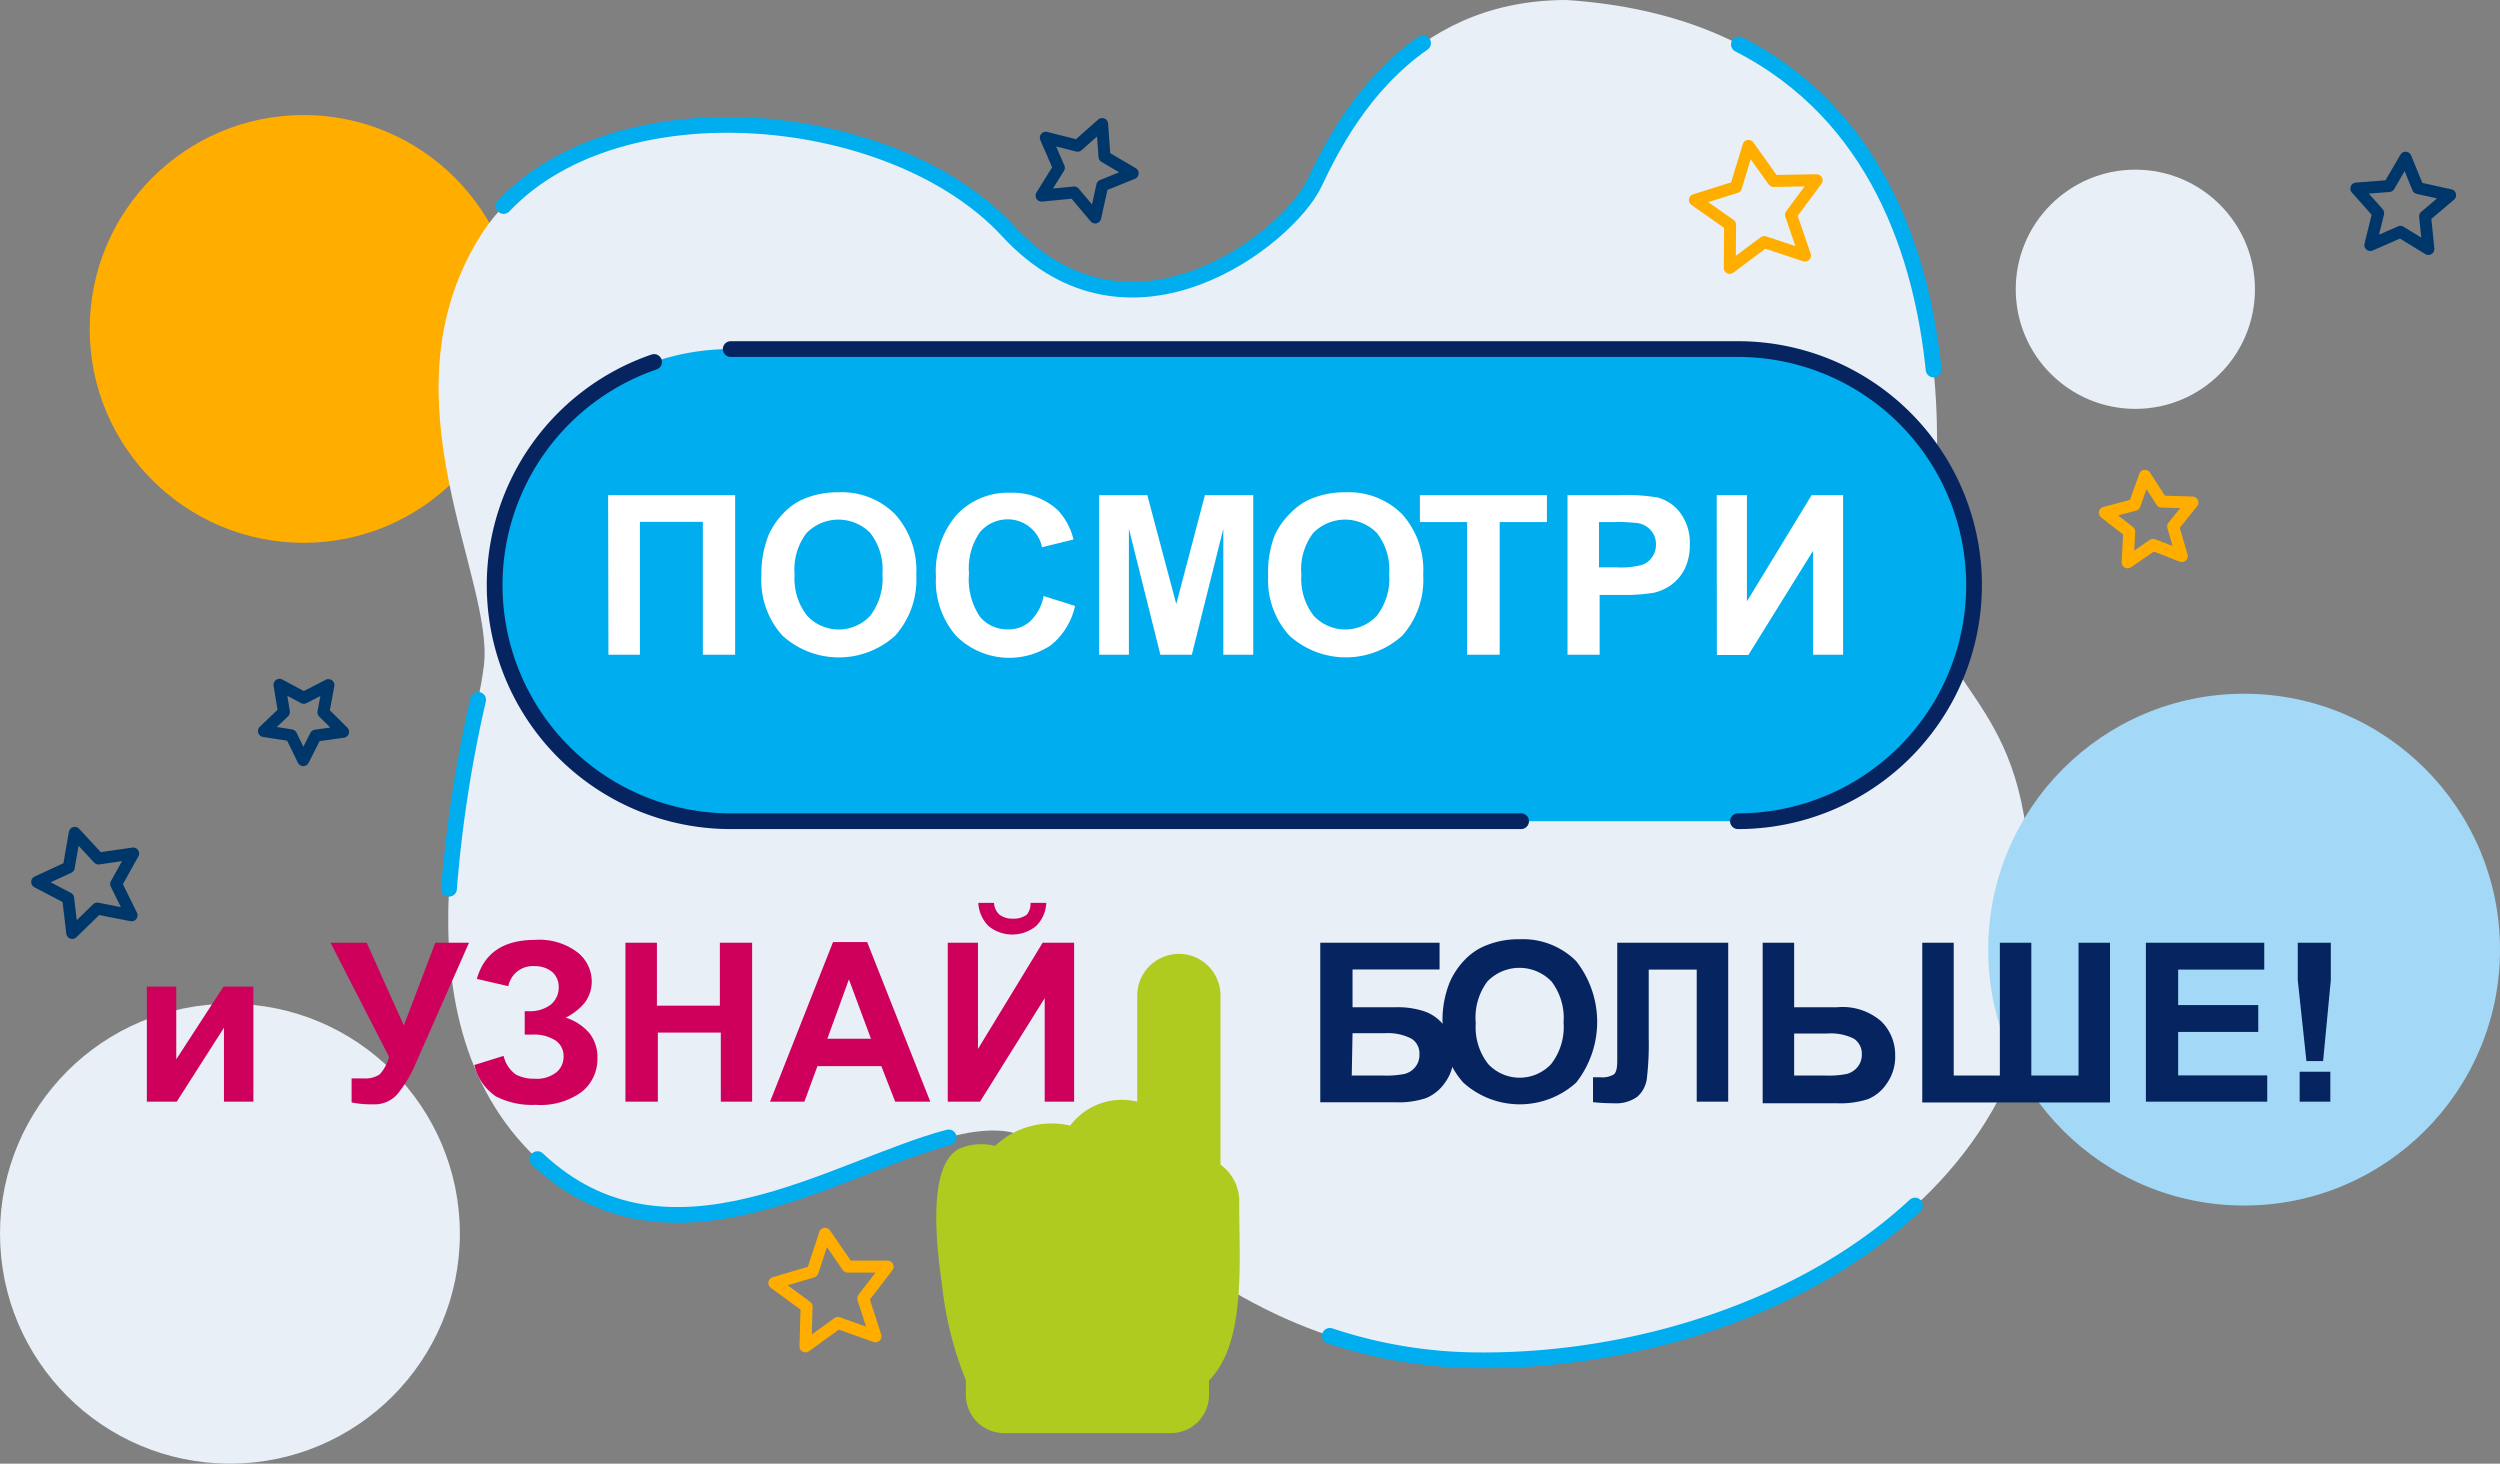 <svg xmlns="http://www.w3.org/2000/svg" width="158.85" height="93" viewBox="0 0 158.85 93"><rect x="0" y="0" width="158.85" height="93" fill="#808080" stroke="none"/><circle cx="19.29" cy="20.9" r="13.59" fill="#ffae00"/><path d="M122.64,34.3S128.25,1.92,99.54,0c-10.26,0-14.38,8.17-16,11.65S71.79,23.1,64,14.67,36.56,5,30.39,15.2s1,21.53.36,27.06-6.42,22.13,3.4,31.39S56.92,71,63.89,71.88c4.76.57,12.74,14.31,29.79,14.55,18.82.27,39.95-11.88,35.16-32.81C127.84,43,121.39,43.52,122.64,34.3Z" fill="#e8eff7"/><path d="M90.42,2.74c-3.87,2.7-5.87,6.73-6.91,8.91-1.65,3.48-11.72,11.45-19.49,3C56.83,6.88,39.45,5.2,32,13.09" fill="none" stroke="#00adee" stroke-linecap="round" stroke-linejoin="round"/><path d="M122.86,23.48c-.74-7.2-3.56-16.15-12.37-20.66" fill="none" stroke="#00adee" stroke-linecap="round" stroke-linejoin="round"/><path d="M84.5,84.88a30.17,30.17,0,0,0,9.18,1.55c10.15.14,21-3.32,28-9.83" fill="none" stroke="#00adee" stroke-linecap="round" stroke-linejoin="round"/><path d="M34.15,73.65c8.31,7.83,18.86.53,26.13-1.38" fill="none" stroke="#00adee" stroke-linecap="round" stroke-linejoin="round"/><path d="M30.38,44.47a82.45,82.45,0,0,0-1.85,12" fill="none" stroke="#00adee" stroke-linecap="round" stroke-linejoin="round"/><circle cx="142.59" cy="60.34" r="16.26" fill="#a3d9f6"/><circle cx="135.68" cy="18.38" r="7.6" fill="#e8eff7"/><circle cx="14.61" cy="78.39" r="14.61" fill="#e8eff7"/><g style="isolation:isolate"><g style="isolation:isolate"><path d="M83.89,59.9h7.58v1.7H85.94V64h2.74a5.36,5.36,0,0,1,1.88.28,2.7,2.7,0,0,1,1.28,1A3,3,0,0,1,92.37,67a2.91,2.91,0,0,1-.54,1.77,2.76,2.76,0,0,1-1.21,1,5.49,5.49,0,0,1-1.94.27H83.89Zm2,8.44h2a5.89,5.89,0,0,0,1.34-.1,1.26,1.26,0,0,0,.68-.42,1.2,1.2,0,0,0,.28-.82,1.1,1.1,0,0,0-.5-1A3.24,3.24,0,0,0,88,65.65H85.94Z" fill="#052460"/></g><g style="isolation:isolate"><path d="M91.66,65a6.44,6.44,0,0,1,.46-2.6A4.87,4.87,0,0,1,93.06,61a3.82,3.82,0,0,1,1.32-.91,5.5,5.5,0,0,1,2.18-.41,4.79,4.79,0,0,1,3.59,1.39,6.25,6.25,0,0,1,0,7.72,5.35,5.35,0,0,1-7.17,0A5.22,5.22,0,0,1,91.66,65ZM93.77,65a3.79,3.79,0,0,0,.79,2.61,2.74,2.74,0,0,0,4,0,3.85,3.85,0,0,0,.79-2.65,3.81,3.81,0,0,0-.77-2.6,2.83,2.83,0,0,0-4.07,0A3.81,3.81,0,0,0,93.77,65Z" fill="#052460"/></g><g style="isolation:isolate"><path d="M102.71,59.9h7.1V70h-2V61.61h-3.05v4.33a18.84,18.84,0,0,1-.12,2.6,1.85,1.85,0,0,1-.61,1.15,2.3,2.3,0,0,1-1.5.41c-.24,0-.68,0-1.31-.07V68.45h.46a1.44,1.44,0,0,0,.86-.18c.15-.11.22-.4.22-.85V59.9Z" fill="#052460"/><path d="M112,59.9H114V64h2.74a3.74,3.74,0,0,1,2.81.91,3,3,0,0,1,.87,2.17,2.92,2.92,0,0,1-.53,1.76,2.65,2.65,0,0,1-1.2,1,5.75,5.75,0,0,1-2,.26H112ZM114,68.34h2a5.83,5.83,0,0,0,1.34-.1,1.31,1.31,0,0,0,.67-.42,1.21,1.21,0,0,0,.29-.82,1.14,1.14,0,0,0-.5-1,3.29,3.29,0,0,0-1.71-.33H114Z" fill="#052460"/><path d="M122.14,59.9h2v8.44h2.93V59.9h2v8.44h3V59.9h2V70.05H122.14Z" fill="#052460"/><path d="M136.35,70V59.9h7.52v1.71H138.4v2.25h5.09v1.71H138.4v2.76h5.66V70Z" fill="#052460"/><path d="M146.55,67.42,146,62.28V59.9h2.1v2.38l-.49,5.14ZM146.12,70V68.1h1.95V70Z" fill="#052460"/></g></g><g style="isolation:isolate"><path d="M9.33,62.69H11.2v4.62l3-4.62H16.1V70H14.23v-4.7l-3,4.7H9.33Z" fill="#ce005b"/><path d="M21,59.9H23.3l2.36,5.26,2-5.26h2.14L26.4,67.6a7.78,7.78,0,0,1-1.14,1.91,1.92,1.92,0,0,1-1.51.66,6.46,6.46,0,0,1-1.41-.12V68.52l.79,0a1.56,1.56,0,0,0,1-.26,2.6,2.6,0,0,0,.59-1.11Z" fill="#ce005b"/><path d="M32.3,62.66l-2-.46Q31,59.72,34,59.72a4,4,0,0,1,2.69.79,2.36,2.36,0,0,1,.91,1.84,2.24,2.24,0,0,1-.41,1.31,3.54,3.54,0,0,1-1.25,1,3.27,3.27,0,0,1,1.52,1,2.45,2.45,0,0,1,.5,1.56,2.67,2.67,0,0,1-1,2.16,4.45,4.45,0,0,1-2.93.82,5,5,0,0,1-2.51-.53,3.31,3.31,0,0,1-1.38-2L32,67.09a2,2,0,0,0,.77,1.18,2.41,2.41,0,0,0,1.19.27,2,2,0,0,0,1.41-.42,1.27,1.27,0,0,0,.44-1,1.18,1.18,0,0,0-.5-1,2.5,2.5,0,0,0-1.51-.38h-.46V64.25h.23A2.17,2.17,0,0,0,35,63.83a1.41,1.41,0,0,0,.5-1.12,1.25,1.25,0,0,0-.4-.94A1.67,1.67,0,0,0,34,61.39,1.58,1.58,0,0,0,32.3,62.66Z" fill="#ce005b"/><path d="M39.74,70V59.9h2v4h4v-4h2.05V70H45.8V65.61h-4V70Z" fill="#ce005b"/><path d="M59.11,70H56.88L56,67.74H51.94L51.11,70H48.93l4-10.14h2.17Zm-3.77-4-1.4-3.77L52.57,66Z" fill="#ce005b"/><path d="M60.22,59.9h1.92v6.75l4.11-6.75h2V70H66.38V63.42L62.27,70H60.22Zm5.26-2.53h1a2.16,2.16,0,0,1-.66,1.48,2.39,2.39,0,0,1-3,0,2.25,2.25,0,0,1-.66-1.48h1a1.07,1.07,0,0,0,.35.75,1.34,1.34,0,0,0,.86.25,1.37,1.37,0,0,0,.87-.25A1.1,1.1,0,0,0,65.48,57.37Z" fill="#ce005b"/></g><path d="M61.37,87.7a22.62,22.62,0,0,1-1.52-6.11c-.64-4.38-.51-7.77,1.1-8.6a3.57,3.57,0,0,1,2.28-.18A5.22,5.22,0,0,1,68,71.52,4.11,4.11,0,0,1,72.26,70V63.25a2.65,2.65,0,0,1,2.65-2.64h0a2.64,2.64,0,0,1,2.64,2.64V74a2.89,2.89,0,0,1,1.19,2.51c0,3.73.44,8.84-1.92,11.2v.93a2.42,2.42,0,0,1-2.42,2.42H63.78a2.43,2.43,0,0,1-2.41-2.42Z" fill="#b0cb1f"/><path d="M46.43,22.18h64a15,15,0,0,1,15,15h0a15,15,0,0,1-15,15h-64a15,15,0,0,1-15-15h0A15,15,0,0,1,46.43,22.18Z" fill="#00adee"/><g style="isolation:isolate"><g style="isolation:isolate"><path d="M38.64,31.46h8.07V41.6H44.66V33.16h-4V41.6h-2Z" fill="#fff"/><path d="M48.38,36.59a6.61,6.61,0,0,1,.46-2.6,4.71,4.71,0,0,1,.95-1.39,3.79,3.79,0,0,1,1.31-.91,5.52,5.52,0,0,1,2.19-.41,4.77,4.77,0,0,1,3.58,1.39,5.33,5.33,0,0,1,1.35,3.87,5.34,5.34,0,0,1-1.34,3.85,5.33,5.33,0,0,1-7.16,0A5.23,5.23,0,0,1,48.38,36.59Zm2.11-.07a3.79,3.79,0,0,0,.8,2.61,2.74,2.74,0,0,0,4,0,3.9,3.9,0,0,0,.78-2.65,3.81,3.81,0,0,0-.76-2.6,2.83,2.83,0,0,0-4.07,0A3.82,3.82,0,0,0,50.49,36.52Z" fill="#fff"/><path d="M66.31,37.87l2,.63A4.43,4.43,0,0,1,66.77,41a4.78,4.78,0,0,1-6-.58,5.27,5.27,0,0,1-1.3-3.77,5.49,5.49,0,0,1,1.31-3.93,4.45,4.45,0,0,1,3.43-1.41,4.26,4.26,0,0,1,3,1.1,4.15,4.15,0,0,1,1,1.87l-2,.49a2.17,2.17,0,0,0-.75-1.25A2.19,2.19,0,0,0,64.1,33a2.31,2.31,0,0,0-1.83.81,4,4,0,0,0-.7,2.63,4.28,4.28,0,0,0,.69,2.74,2.25,2.25,0,0,0,1.8.81,2,2,0,0,0,1.4-.52A2.94,2.94,0,0,0,66.31,37.87Z" fill="#fff"/><path d="M69.84,41.6V31.46H72.9l1.84,6.92,1.82-6.92h3.07V41.6h-1.9v-8l-2,8h-2l-2-8v8Z" fill="#fff"/></g><g style="isolation:isolate"><path d="M80.58,36.59A6.44,6.44,0,0,1,81,34,4.67,4.67,0,0,1,82,32.6a3.88,3.88,0,0,1,1.31-.91,5.59,5.59,0,0,1,2.19-.41,4.79,4.79,0,0,1,3.59,1.39,5.33,5.33,0,0,1,1.34,3.87,5.33,5.33,0,0,1-1.33,3.85,5.35,5.35,0,0,1-7.17,0A5.22,5.22,0,0,1,80.58,36.59Zm2.11-.07a3.79,3.79,0,0,0,.79,2.61,2.74,2.74,0,0,0,4,0,3.85,3.85,0,0,0,.79-2.65,3.81,3.81,0,0,0-.77-2.6,2.83,2.83,0,0,0-4.07,0A3.81,3.81,0,0,0,82.69,36.52Z" fill="#fff"/></g><g style="isolation:isolate"><path d="M93.22,41.6V33.17h-3V31.46h8.07v1.71h-3V41.6Z" fill="#fff"/><path d="M99.6,41.6V31.46h3.28a12.13,12.13,0,0,1,2.44.15,2.64,2.64,0,0,1,1.46,1,3.17,3.17,0,0,1,.59,2,3.4,3.4,0,0,1-.34,1.57,2.92,2.92,0,0,1-.86,1,3.08,3.08,0,0,1-1.07.48,11.37,11.37,0,0,1-2.12.14h-1.34V41.6Zm2-8.43v2.88h1.13a5.12,5.12,0,0,0,1.61-.16,1.24,1.24,0,0,0,.64-.5,1.32,1.32,0,0,0,.24-.79,1.31,1.31,0,0,0-.33-.91,1.42,1.42,0,0,0-.82-.45,10.9,10.9,0,0,0-1.48-.07Z" fill="#fff"/><path d="M109.08,31.46H111v6.75l4.11-6.75h2V41.6h-1.91V35l-4.11,6.62h-2Z" fill="#fff"/></g></g><path d="M96.65,52.18H46.43a15,15,0,0,1-15-15h0A15,15,0,0,1,41.56,23" fill="none" stroke="#052460" stroke-linecap="round" stroke-linejoin="round"/><path d="M46.43,22.18h64a15,15,0,0,1,15,15h0a15,15,0,0,1-15,15" fill="none" stroke="#052460" stroke-linecap="round" stroke-linejoin="round"/><polygon points="138.63 35.33 136.81 34.62 135.19 35.73 135.29 33.78 133.74 32.58 135.63 32.08 136.29 30.23 137.35 31.87 139.31 31.93 138.08 33.45 138.63 35.33" fill="none" stroke="#ffae00" stroke-linecap="round" stroke-linejoin="round" stroke-width="0.76"/><polygon points="154.3 15.82 152.52 14.73 150.61 15.57 151.11 13.54 149.72 11.98 151.8 11.82 152.85 10.02 153.64 11.95 155.68 12.4 154.09 13.75 154.3 15.82" fill="none" stroke="#00376a" stroke-linecap="round" stroke-linejoin="round" stroke-width="0.76"/><polygon points="21.8 46.5 20.06 46.74 19.27 48.3 18.5 46.72 16.77 46.45 18.04 45.24 17.76 43.51 19.3 44.34 20.87 43.53 20.55 45.26 21.8 46.5" fill="none" stroke="#00376a" stroke-linecap="round" stroke-linejoin="round" stroke-width="0.76"/><polygon points="8.36 58.16 6.18 57.73 4.59 59.28 4.33 57.07 2.36 56.04 4.37 55.11 4.75 52.92 6.26 54.55 8.46 54.23 7.38 56.17 8.36 58.16" fill="none" stroke="#00376a" stroke-linecap="round" stroke-linejoin="round" stroke-width="0.76"/><polygon points="69.59 13.82 68.25 12.23 66.18 12.43 67.28 10.66 66.45 8.75 68.47 9.26 70.03 7.88 70.18 9.96 71.97 11.01 70.04 11.79 69.59 13.82" fill="none" stroke="#00376a" stroke-linecap="round" stroke-linejoin="round" stroke-width="0.76"/><polygon points="55.63 84.91 53.24 84.06 51.18 85.55 51.25 83.02 49.2 81.52 51.63 80.8 52.42 78.39 53.86 80.48 56.4 80.48 54.85 82.5 55.63 84.91" fill="none" stroke="#ffae00" stroke-linecap="round" stroke-linejoin="round" stroke-width="0.76"/><polygon points="114.69 16.24 112.1 15.38 109.91 17.02 109.93 14.28 107.69 12.71 110.3 11.89 111.1 9.27 112.69 11.5 115.43 11.45 113.8 13.65 114.69 16.24" fill="none" stroke="#ffae00" stroke-linecap="round" stroke-linejoin="round" stroke-width="0.76"/></svg>